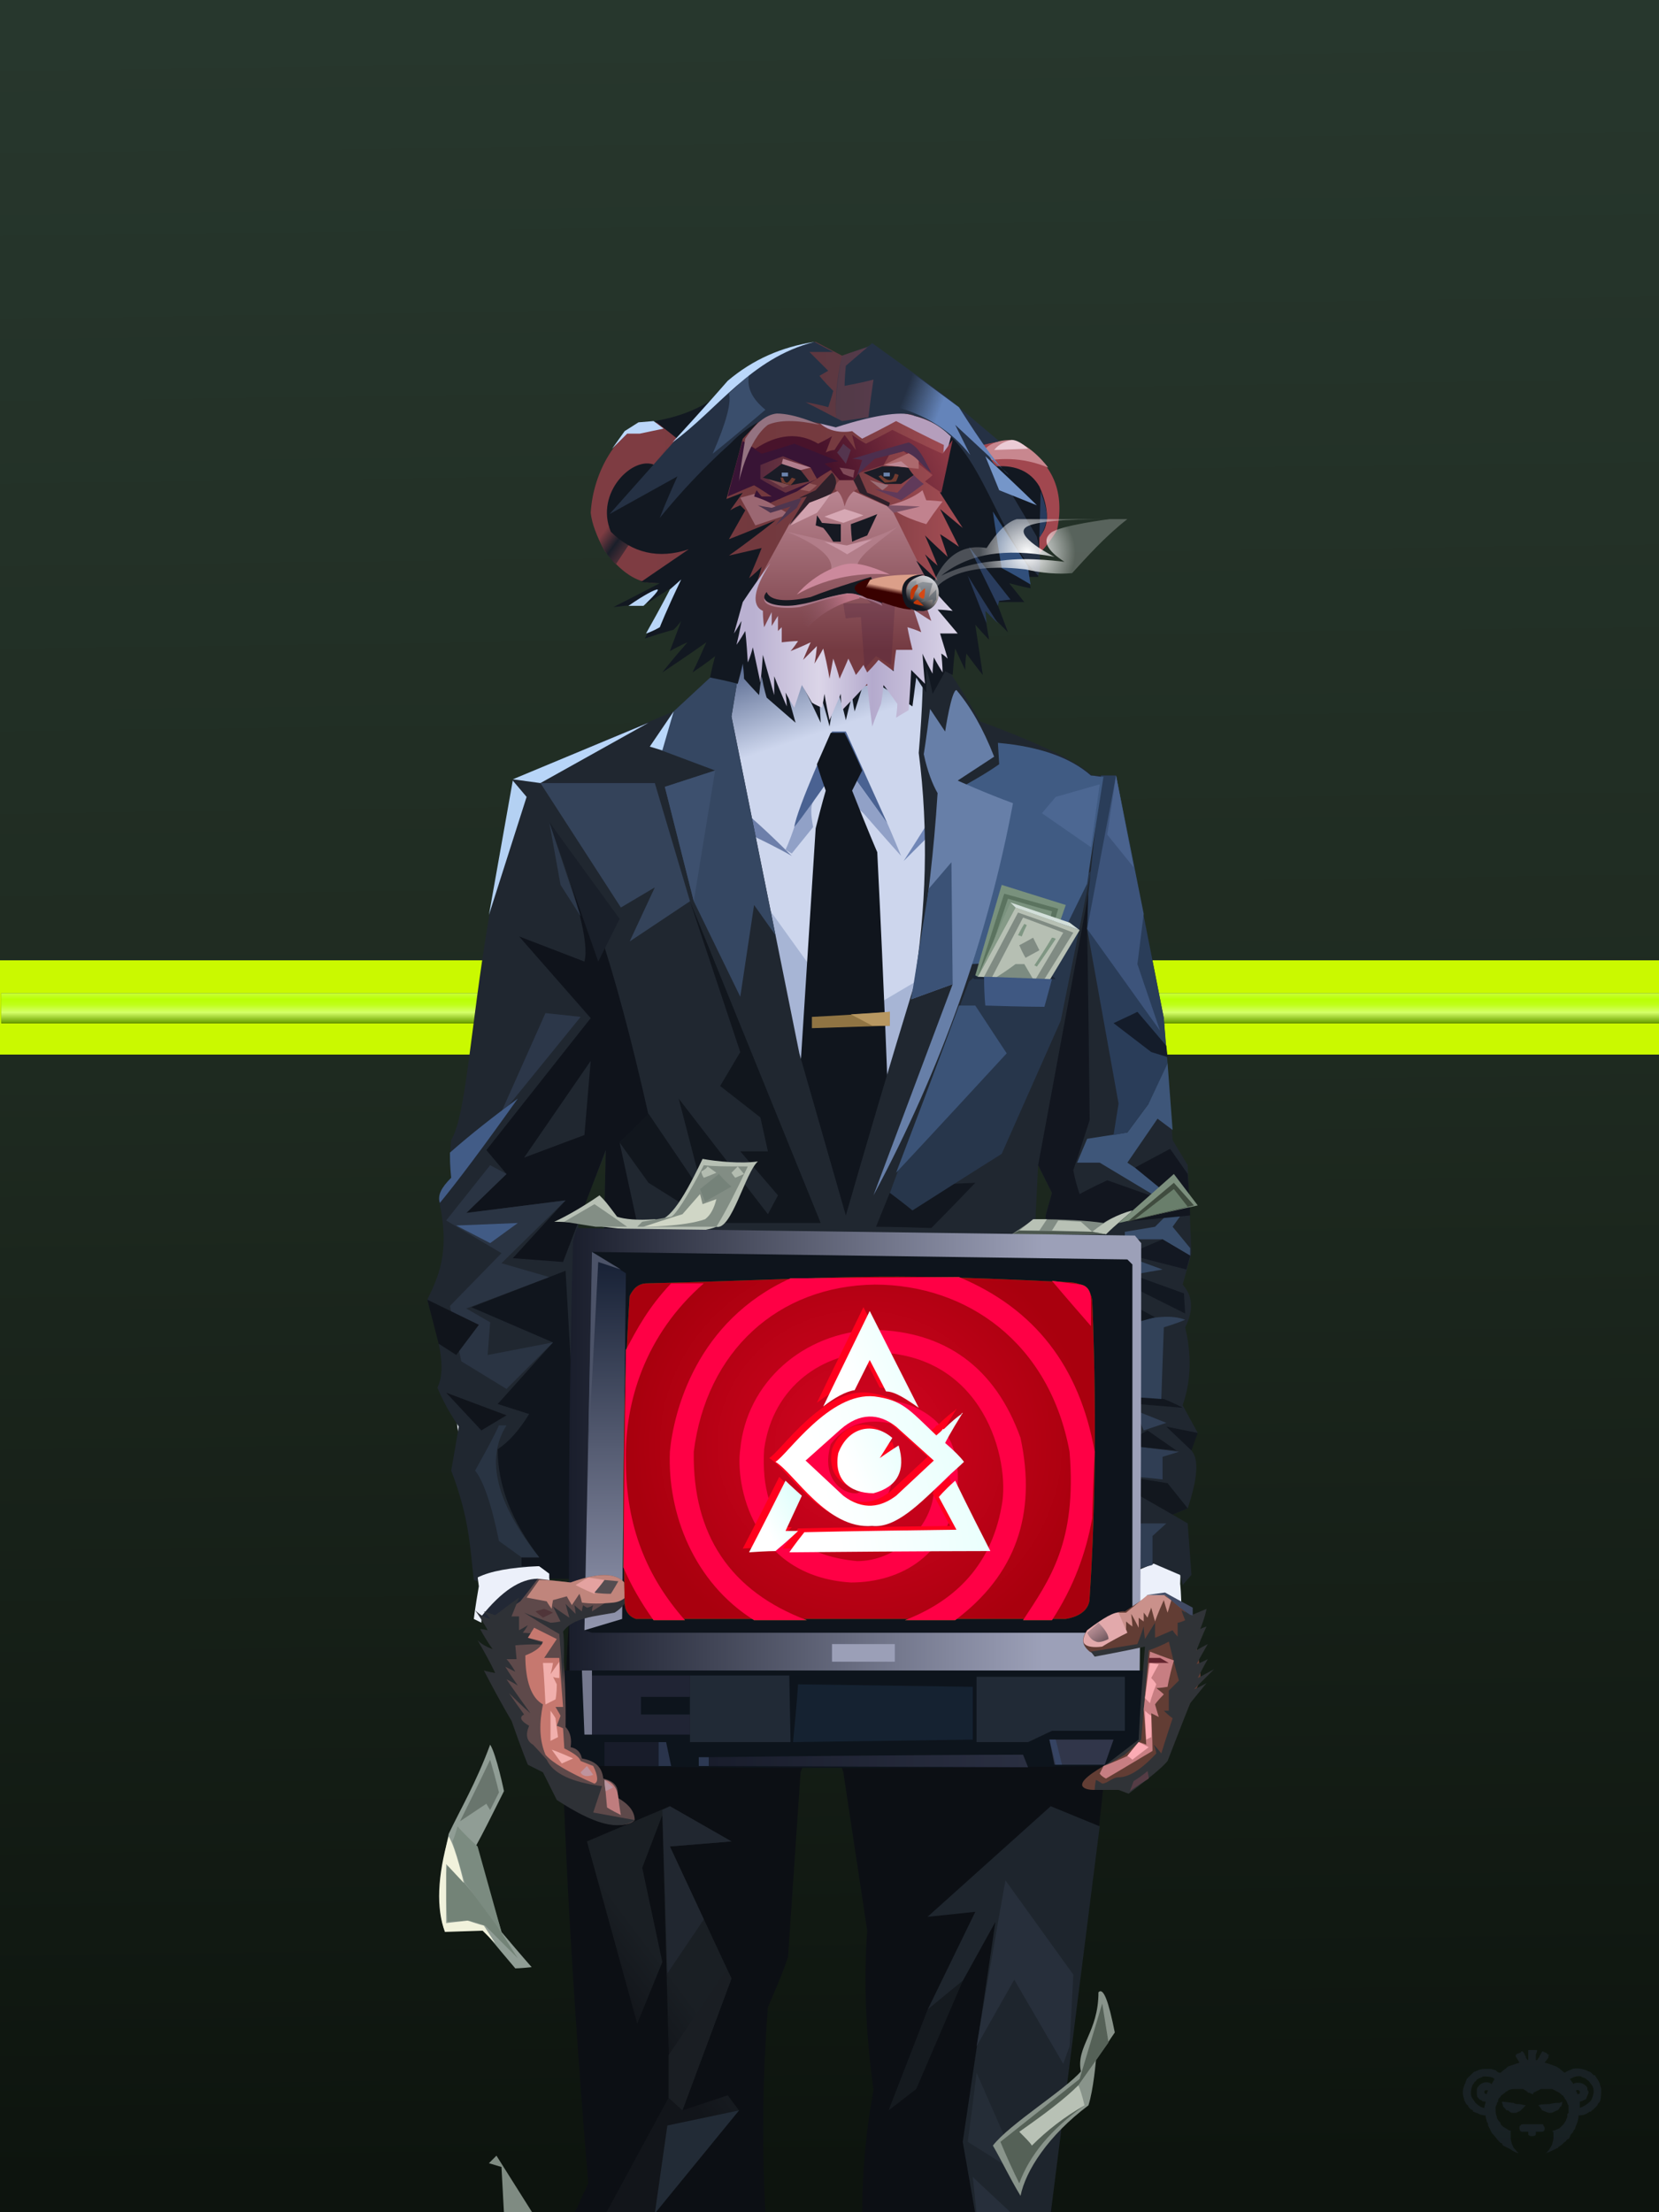 <?xml version="1.0" encoding="UTF-8"?><svg width="1320px" height="1760px" viewBox="0 0 1320 1760" version="1.1" xmlns="http://www.w3.org/2000/svg" xmlns:xlink="http://www.w3.org/1999/xlink"><defs><linearGradient x1="51%" y1="99%" x2="50%" y2="0%" id="id-32913"><stop stop-color="#0D140E" offset="0%"></stop><stop stop-color="#1F2B21" offset="54%"></stop><stop stop-color="#27372D" offset="100%"></stop></linearGradient><filter width="111%" height="300%" x="-6%" y="-100%" id="id-32914" filterUnits="objectBoundingBox"><feGaussianBlur in="SourceGraphic" stdDeviation="25"></feGaussianBlur></filter><linearGradient x1="51%" y1="99%" x2="51%" y2="0%" id="id-32915"><stop stop-color="#5D8E00" offset="0%"></stop><stop stop-color="#6BA100" offset="0%"></stop><stop stop-color="#D5FF69" offset="35%"></stop><stop stop-color="#BFFF18" offset="61%"></stop><stop stop-color="#BAFF04" offset="79%"></stop><stop stop-color="#C9FF3B" offset="100%"></stop></linearGradient><rect width="1328" height="24" x="12" y="26" id="id-32916"></rect><filter width="103%" height="288%" x="-2%" y="-94%" id="id-32917" filterUnits="objectBoundingBox"><feOffset result="id-32918" in="SourceAlpha" dx="0" dy="0"></feOffset><feGaussianBlur result="id-32919" in="SourceGraphic" stdDeviation="8"></feGaussianBlur><feColorMatrix in="SourceGraphic" type="matrix" values="0 0 0 0 0 0 0 0 0 0 0 0 0 0 0 0 0 0 0.577 0"></feColorMatrix></filter></defs><g stroke="none" stroke-width="1" fill="none" id="id-32922" fill-rule="evenodd"><g transform=" translate(-11,0)" id="id-32923"><rect fill="url(#id-32913)" width="1320" height="1760" x="11" y="0" id="id-32924"></rect><g transform=" translate(0,764)" id="id-32925"><polygon points="0 0 1351 0 1351 75 0 75" fill="#CAF900" id="id-32924" filter="url(#id-32914)"></polygon><g id="id-32924"><use fill="#000000" fill-opacity="1" xlink:href="#id-32916" filter="url(#id-32917)"></use><use fill="url(#id-32915)" xlink:href="#id-32916" fill-rule="evenodd"></use></g></g></g></g><defs><linearGradient x1="57%" y1="42%" x2="47%" y2="62%" id="id-112385"><stop stop-color="#1A1F24" offset="0%"></stop><stop stop-color="#12151A" offset="100%"></stop></linearGradient><linearGradient x1="50%" y1="0%" x2="52%" y2="18%" id="id-112386"><stop stop-color="#3F527B" offset="0%"></stop><stop stop-color="#CDD6ED" offset="100%"></stop></linearGradient><linearGradient x1="50%" y1="0%" x2="50%" y2="100%" id="id-112387"><stop stop-color="#DB9F89" offset="0%"></stop><stop stop-color="#390100" offset="100%"></stop></linearGradient><linearGradient x1="0%" y1="50%" x2="83%" y2="50%" id="id-112388"><stop stop-color="#191D2B" offset="0%"></stop><stop stop-color="#9CA0B8" offset="100%"></stop></linearGradient><linearGradient x1="100%" y1="50%" x2="0%" y2="50%" id="id-112389"><stop stop-color="#2A2F41" offset="0%"></stop><stop stop-color="#191D2C" offset="100%"></stop></linearGradient><linearGradient x1="50%" y1="0%" x2="50%" y2="100%" id="id-112390"><stop stop-color="#141E32" offset="0%"></stop><stop stop-color="#9296AE" offset="100%"></stop></linearGradient><linearGradient x1="84%" y1="50%" x2="13%" y2="50%" id="id-112391"><stop stop-color="#A1474F" offset="0%"></stop><stop stop-color="#A44D54" offset="9%"></stop><stop stop-color="#773B40" offset="41%"></stop><stop stop-color="#72393E" offset="71%"></stop><stop stop-color="#7E3C42" offset="100%"></stop></linearGradient><linearGradient x1="50%" y1="0%" x2="50%" y2="80%" id="id-112392"><stop stop-color="#BB8793" offset="0%"></stop><stop stop-color="#743A41" offset="100%"></stop></linearGradient><linearGradient x1="33%" y1="54%" x2="61%" y2="85%" id="id-112393"><stop stop-color="#7E3C42" offset="0%"></stop><stop stop-color="#1A1F2A" offset="40%"></stop><stop stop-color="#783B41" offset="100%"></stop></linearGradient><linearGradient x1="9%" y1="50%" x2="100%" y2="50%" id="id-112394"><stop stop-color="#BAB1D1" offset="0%"></stop><stop stop-color="#DBD5E8" offset="32%"></stop><stop stop-color="#B4AACD" offset="58%"></stop><stop stop-color="#DBD5E8" offset="100%"></stop></linearGradient><linearGradient x1="39%" y1="37%" x2="6%" y2="25%" id="id-112395"><stop stop-color="#6484BA" offset="0%"></stop><stop stop-color="#6484BA" offset="100%" stop-opacity="0"></stop></linearGradient><linearGradient x1="25%" y1="54%" x2="87%" y2="46%" id="id-112396"><stop stop-color="#80525E" offset="0%" stop-opacity="0"></stop><stop stop-color="#BC7486" offset="100%"></stop></linearGradient><linearGradient x1="46%" y1="53%" x2="98%" y2="45%" id="id-112397"><stop stop-color="#48132B" offset="0%"></stop><stop stop-color="#8B3844" offset="100%"></stop></linearGradient><linearGradient x1="100%" y1="50%" x2="0%" y2="50%" id="id-112398"><stop stop-color="#783C40" offset="0%"></stop><stop stop-color="#582A3E" offset="100%"></stop></linearGradient><filter width="129%" height="120%" x="-15%" y="-10%" id="id-112399" filterUnits="objectBoundingBox"><feGaussianBlur in="SourceGraphic" stdDeviation="2"></feGaussianBlur></filter><radialGradient cx="50%" cy="41%" r="59%" id="id-112400" fx="50%" fy="41%" gradientTransform=" translate(0.500,0.408) scale(0.407,1) rotate(-10) translate(-0.500,-0.408)"><stop stop-color="#FFFFFF" offset="0%"></stop><stop stop-color="#FFFFFF" offset="56%" stop-opacity="0.579"></stop><stop stop-color="#FFFFFF" offset="100%" stop-opacity="0.243"></stop></radialGradient><linearGradient x1="50%" y1="37%" x2="45%" y2="50%" id="id-112401"><stop stop-color="#DB9F89" offset="0%"></stop><stop stop-color="#390100" offset="100%"></stop></linearGradient><linearGradient x1="70%" y1="0%" x2="29%" y2="82%" id="id-112402"><stop stop-color="#D5D8DF" offset="0%"></stop><stop stop-color="#8D8785" offset="62%"></stop><stop stop-color="#141821" offset="100%"></stop></linearGradient><linearGradient x1="50%" y1="0%" x2="50%" y2="100%" id="id-112403"><stop stop-color="#93989E" offset="0%"></stop><stop stop-color="#5A5F65" offset="100%"></stop></linearGradient><linearGradient x1="75%" y1="93%" x2="27%" y2="32%" id="id-112404"><stop stop-color="#725960" offset="0%"></stop><stop stop-color="#967780" offset="100%" stop-opacity="0.630"></stop></linearGradient></defs><g transform=" translate(340,272)" id="id-112405"><g id="id-112406"><g transform=" translate(0,189)" id="id-112407"><g transform=" translate(108,744)" id="id-112408"><path d=" M 9,556 C 111,556 161,556 161,556 C 158,498 159,443 163,392 C 168,380 174,367 179,352 L 189,205 L 207,158 L 223,205 L 242,331 C 239,372 241,414 247,458 C 241,490 238,523 238,556 L 389,556 C 386,514 391,469 403,423 C 406,404 400,355 421,295 C 426,253 431,211 434,169 L 434,27 L 9,28 C 1,123 -1,192 1,236 C 5,335 12,434 20,532 L 9,556 Z" fill="#0C0F14" id="id-112409"></path><polygon points="73 556 140 474 131 462 95 474 134 369 85 264 134 260 85 232 19 260 59 405 79 356 63 281 79 239 85 462 34 556" fill="url(#id-112385)" id="id-112410"></polygon><polygon points="140 474 83 486 73 556" fill="#222B36" id="id-112411"></polygon><polygon points="112 322 83 365 79 235 85 232 134 260 85 264" fill="#212730" id="id-112412"></polygon><polygon points="134 369 130 362 84 430 84 464 95 474" fill="#1A1E23" id="id-112413"></polygon><polyline points="427 248 388 232 290 320 328 316 290 394 318 371 344 324 318 499 328 556 388 556" fill="#1E252D" id="id-112414"></polyline><path d=" M 352,291 L 406,366 L 403,423 L 398,437 L 359,370 L 329,423 C 344,335 352,291 352,291 Z" fill="#272F3B" id="id-112415"></path><path d=" M 329,444 C 353,499 365,526 365,526 L 322,499 C 327,462 329,444 329,444 Z" fill="#252D37" id="id-112416"></path><path d=" M 326,527 L 357,556 L 329,556 C 327,537 326,527 326,527 Z" fill="#272F3B" id="id-112417"></path><path d=" M 318,371 C 293,429 281,457 281,457 L 259,474 L 290,394 C 309,378 318,371 318,371 Z" fill="#151A1F" id="id-112418"></path><path d=" M 1,28 C 3,9 4,0 4,0 L 435,1 L 435,28 C 146,28 1,28 1,28 Z" fill="#1A1E23" id="id-112419"></path></g><g transform=" translate(12,30)" id="id-112420"><path d=" M 228,52 C 196,75 180,86 180,86 C 102,121 63,139 63,139 C 26,372 8,488 8,488 C 3,532 0,554 0,554 C 19,698 29,771 29,771 C 26,788 25,797 25,797 C 29,799 31,800 31,800 C 31,796 32,794 32,794 C 56,778 69,770 69,770 C 79,770 85,770 85,770 C 95,571 100,471 100,471 C 124,410 136,379 136,379 C 133,446 131,492 130,516 L 463,506 C 463,411 464,364 464,364 C 483,430 493,463 493,463 C 513,670 523,773 523,773 C 543,781 553,785 553,785 C 564,782 569,781 569,781 C 582,789 588,792 588,792 C 588,777 587,769 587,769 C 588,744 588,731 588,731 C 577,718 571,712 571,712 C 581,706 586,703 586,703 C 573,490 566,384 566,384 C 538,222 523,141 523,141 C 457,109 423,93 423,93 L 391,47 C 282,50 228,52 228,52 Z" fill="#ECF0FA" id="id-112421"></path><path d=" M 311,0 C 263,15 239,23 239,23 C 232,62 229,82 229,82 C 268,278 287,376 287,376 L 322,491 L 384,305 C 390,175 393,110 393,110 L 383,17 L 311,0 Z" fill="url(#id-112386)" id="id-112422"></path><path d=" M 278,190 C 256,168 244,158 244,158 L 247,174 C 268,184 278,190 278,190 Z" fill="#6D7FAA" id="id-112423"></path><path d=" M 259,231 C 302,291 324,321 324,321 L 385,285 L 384,305 L 324,491 L 287,376 C 268,280 259,231 259,231 Z" fill="#A7B5D5" id="id-112424"></path><path d=" M 367,194 C 383,169 391,156 391,156 L 390,171 C 375,186 367,194 367,194 Z" fill="#7086B6" id="id-112425"></path><path d=" M 365,190 C 358,173 354,164 354,164 C 330,131 318,114 318,114 C 293,150 280,167 280,167 C 276,179 273,185 273,185 C 276,187 278,188 278,188 L 295,167 C 293,157 293,150 295,147 C 297,143 300,139 304,134 C 321,145 331,152 335,156 C 355,179 365,190 365,190 Z" fill="#91A1C7" id="id-112426"></path><path d=" M 280,167 C 282,152 310,91 310,91 L 321,91 L 354,164 L 318,114 C 298,143 285,161 280,167 Z" fill="#4A6292" id="id-112427"></path><path d=" M 320,92 C 330,112 334,122 334,122 C 329,132 326,138 326,138 C 339,171 346,187 346,187 C 352,308 354,368 354,368 C 332,444 321,481 321,481 C 297,398 285,356 285,356 C 293,231 297,168 297,168 C 302,148 305,138 305,138 C 300,124 298,117 298,117 L 309,92 C 316,92 320,92 320,92 Z" fill="#10151D" id="id-112428"></path><path d=" M 294,318 C 335,316 356,314 356,314 C 356,321 356,325 356,325 L 294,327 C 294,321 294,318 294,318 Z" fill="#907443" id="id-112429"></path><path d=" M 356,314 C 356,321 356,325 356,325 C 347,325 342,325 342,325 L 325,316 L 356,314 Z" fill="#B79761" id="id-112430"></path></g><g transform=" translate(0,51)" id="id-112431"><path d=" M 124,744 L 100,741 L 89,734 C 66,735 50,738 40,743 C 40,743 40,744 40,746 L 37,745 C 34,721 34,697 19,658 C 21,647 23,635 25,623 C 19,614 13,604 8,592 C 16,576 8,551 0,522 C 8,505 19,485 9,442 C 10,435 14,430 19,425 C 18,415 18,405 19,395 C 31,375 34,307 49,218 C 55,181 62,145 68,108 L 196,54 L 251,3 L 242,58 L 296,326 L 333,455 C 350,396 368,335 387,273 C 397,211 399,149 391,87 C 394,52 395,23 394,0 C 401,0 416,21 440,62 C 489,80 519,95 529,105 C 534,105 540,105 548,105 L 586,298 L 593,395 L 605,415 L 608,485 L 601,510 C 609,519 610,530 603,544 C 608,565 608,586 601,606 L 613,628 C 610,632 608,637 608,642 C 614,649 613,664 605,688 L 593,693 L 605,700 L 608,741 L 601,749 L 599,741 L 578,732 L 566,737 L 509,749 L 492,455 L 497,437 L 486,415 L 484,455 L 485,496 L 140,505 L 142,404 L 120,459 L 124,744 Z" fill="#202730" id="id-112432"></path><polygon points="68 109 79 122 49 216" fill="#B4D1F3" id="id-112433"></polygon><polygon points="90 111 176 63 68 108" fill="#B8D5F8" id="id-112434"></polygon><polygon points="209 205 161 237 181 194 154 210 90 111 181 111" fill="#34435A" id="id-112435"></polygon><path d=" M 97,142 C 123,177 149,255 176,375 L 176,375 L 153,397 L 173,489 L 140,496 L 142,403 L 108,492 L 68,489 L 110,443 L 31,453 L 63,422 L 47,403 L 130,298 L 73,233 L 125,253 C 129,238 119,201 97,142 Z M 130,332 L 77,409 L 125,391 L 130,332 Z" fill="#0F131B" id="id-112436"></path><polygon points="122 297 94 294 57 377" fill="#2C3749" id="id-112437"></polygon><path d=" M 72,362 C 45,400 24,428 10,445 C 8,439 11,433 19,425 C 18,416 18,409 18,405 C 35,390 53,376 72,362 Z" fill="#425C87" id="id-112438"></path><path d=" M 124,744 L 97,744 L 97,740 L 89,734 L 75,734 L 75,727 L 89,727 C 67,698 56,670 56,641 C 65,635 73,626 81,613 L 56,605 L 100,556 L 35,528 L 110,499 L 124,744 Z" fill="#10151D" id="id-112439"></path><path d=" M 89,727 C 84,727 79,727 75,727 L 57,714 C 51,684 44,665 38,658 C 44,647 51,635 57,622 L 63,622 C 46,649 55,684 89,727 Z" fill="#293443" id="id-112440"></path><polygon points="63 614 43 626 15 596" fill="#10141B" id="id-112441"></polygon><polygon points="100 556 63 593 27 571 18 527 59 485 15 459 50 415 63 422 31 453 110 443 59 493 97 504 31 529 50 540 48 566" fill="#2A3443" id="id-112442"></polygon><polygon points="313 461 227 461 176 429 153 397 176 374 220 439 200 362 271 454 279 439 249 404 271 404 265 377 233 352 249 325 209 205" fill="#11161D" id="id-112443"></polygon><polygon points="249 281 260 208 277 232 242 58 251 3 196 54 181 83 229 101 189 114 212 205" fill="#354762" id="id-112444"></polygon><polygon points="212 205 229 101 189 114" fill="#3D506E" id="id-112445"></polygon><polygon points="196 54 177 82 187 85" fill="#BAD8FB" id="id-112446"></polygon><polygon points="605 688 589 668 558 663 558 673 593 693" fill="#12171E" id="id-112447"></polygon><polygon points="588 700 577 710 577 733 558 738 563 700" fill="#303E53" id="id-112448"></polygon><polygon points="585 665 566 663 566 639 598 643 585 647" fill="#303E54" id="id-112449"></polygon><polygon points="570 626 588 620 563 610" fill="#313F55" id="id-112450"></polygon><polygon points="608 642 588 623 613 628" fill="#12171F" id="id-112451"></polygon><polygon points="596 642 566 639 566 630 573 626" fill="#12171F" id="id-112452"></polygon><path d=" M 601,608 C 577,606 565,605 565,605 L 565,599 L 586,601 C 596,605 601,608 601,608 Z" fill="#12171F" id="id-112453"></path><path d=" M 603,538 C 596,541 586,544 586,544 L 584,601 L 555,599 L 558,541 C 578,535 593,534 603,538 Z" fill="#324259" id="id-112454"></path><polygon points="602 517 603 533 555 509 555 500" fill="#121821" id="id-112455"></polygon><polygon points="579 536 555 523 557 542" fill="#121820" id="id-112456"></polygon><polygon points="585 498 562 502 555 500 555 487" fill="#364964" id="id-112457"></polygon><polygon points="607 487 585 474 555 474 555 468 579 464 593 450 603 450 593 464 607 481" fill="#394E6C" id="id-112458"></polygon><path d=" M 604,498 L 557,486 L 585,474 L 607,487 C 605,494 604,498 604,498 Z" fill="#131822" id="id-112459"></path><path d=" M 436,429 C 413,453 401,465 401,465 C 372,464 357,464 357,464 L 370,432 C 414,430 436,429 436,429 Z" fill="#12171F" id="id-112460"></path><polygon points="23 463 50 477 72 461" fill="#415B85" id="id-112461"></polygon><path d=" M 386,451 C 433,421 457,406 457,406 L 504,300 C 520,221 528,181 528,181 C 464,240 431,269 431,269 L 368,437 C 380,446 386,451 386,451 Z" fill="#27364B" id="id-112462"></path><path d=" M 605,422 C 596,409 591,402 591,402 C 572,412 563,417 563,417 C 590,439 603,449 603,449 C 561,434 541,427 541,427 C 526,434 519,438 519,438 C 515,426 514,419 514,419 C 523,392 527,379 527,379 C 526,278 525,227 525,227 L 526,199 L 486,415 L 497,437 L 492,455 L 492,466 L 607,455 C 606,433 605,422 605,422 Z" fill="#12161F" id="id-112463"></path><polygon points="585 435 580 440 535 413 517 413 525 394 557 389 574 366 548 334 546 302 589 334 593 387 581 378 557 413 563 417" fill="#3E5679" id="id-112464"></polygon><polygon points="546 391 557 389 574 366 589 334 586 298 548 105 536 105 526 199 525 227 550 366" fill="#2A3D59" id="id-112465"></polygon><path d=" M 546,302 C 559,296 565,293 565,293 L 588,320 L 589,329 L 576,325 L 546,302 Z" fill="#141C2A" id="id-112466"></path><path d=" M 525,227 L 583,308 C 571,273 565,255 565,255 L 570,215 L 548,105 L 525,227 Z" fill="#3D547B" id="id-112467"></path><polygon points="541 152 562 178 548 105" fill="#4A638E" id="id-112468"></polygon><path d=" M 500,267 L 435,267 C 434,265 433,264 433,264 L 497,264 L 500,267 Z" fill="#1B2536" id="id-112469"></path><path d=" M 525,191 C 505,232 495,252 495,252 C 454,254 433,255 433,255 C 431,160 429,112 429,112 C 447,102 455,96 455,96 L 454,79 C 488,82 512,91 528,105 C 531,105 534,106 538,106 C 529,162 525,191 525,191 Z" fill="#405B83" id="id-112470"></path><path d=" M 461,326 C 403,389 373,421 373,421 C 407,332 423,288 423,288 L 436,288 C 453,314 461,326 461,326 Z" fill="#3B5377" id="id-112471"></path><path d=" M 421,37 C 417,37 412,70 412,70 C 404,58 400,52 400,52 C 397,76 395,88 395,88 C 398,102 402,112 406,119 C 400,214 385,283 385,283 C 407,275 418,271 418,271 C 376,383 355,439 355,439 C 409,338 446,234 466,127 C 444,119 422,109 422,109 L 451,90 C 442,67 432,50 421,37 Z" fill="#677FA8" id="id-112472"></path><path d=" M 417,174 L 418,271 C 396,279 385,283 385,283 L 399,195 L 417,174 Z" fill="#3B5276" id="id-112473"></path><polygon points="500 122 489 135 528 162 535 112" fill="#4C6792" id="id-112474"></polygon><polygon points="41 542 23 566 9 557 0 522" fill="#10141B" id="id-112475"></polygon><polygon points="97 142 153 219 136 253" fill="#191F29" id="id-112476"></polygon><polygon points="97 142 106 192 122 217" fill="#2D394B" id="id-112477"></polygon></g><g transform=" translate(9,0)" id="id-112478"><path d=" M 329,10 C 339,2 354,0 383,0 C 356,0 369,28 373,28 C 366,28 353,24 335,16 C 331,14 329,12 329,10 Z" fill="url(#id-112387)" id="id-112479"></path><ellipse cx="381" cy="15" fill="#BEBBB4" id="id-112480" rx="13" ry="14"></ellipse><path d=" M 378,8 C 378,9 377,11 375,14 C 374,17 374,20 373,20 C 371,19 371,17 373,13 C 374,9 376,8 378,8 Z" fill="#C03809" id="id-112481"></path><path d=" M 369,13 C 369,22 374,27 385,29 C 385,29 382,29 376,29 C 374,28 371,27 369,26 C 367,24 356,0 383,0 C 372,3 369,7 369,13 Z" fill="#131821" id="id-112482"></path><path d=" M 383,11 C 383,11 379,14 379,16 C 378,18 381,20 382,19 C 383,18 383,11 383,11 Z" fill="#D54916" id="id-112483"></path><path d=" M 377,20 C 377,20 382,25 382,25 C 382,25 376,25 375,23 C 374,22 377,20 377,20 Z" fill="#C03809" id="id-112484"></path><path d=" M 429,316 L 427,315 C 441,267 448,243 448,243 L 499,259 L 478,319 C 446,317 429,316 429,316 Z" fill="#79917D" id="id-112485"></path><path d=" M 450,250 C 479,258 493,262 493,262 L 476,319 L 429,316 C 443,272 450,250 450,250 Z" fill="#5B735F" id="id-112486"></path><path d=" M 453,254 C 476,261 488,264 488,264 L 475,319 L 432,316 C 446,275 453,254 453,254 Z" fill="#7A927E" id="id-112487"></path><path d=" M 429,316 C 449,280 459,261 459,261 C 493,273 510,279 510,279 L 486,319 C 448,317 429,316 429,316 Z" fill="#B7C0B4" id="id-112488"></path><path d=" M 434,316 C 452,282 461,265 461,265 C 490,275 505,281 505,281 L 482,318 C 450,317 434,316 434,316 Z" fill="#808B83" id="id-112489"></path><path d=" M 465,269 L 440,317 C 464,318 475,318 475,318 L 497,281 C 476,273 465,269 465,269 Z" fill="#B6BFB3" id="id-112490"></path><path d=" M 473,285 C 466,289 462,291 462,291 C 465,298 467,301 467,301 L 478,295 C 475,289 473,285 473,285 Z" fill="#808B83" id="id-112491"></path><path d=" M 466,274 C 468,275 468,275 468,275 C 465,281 464,284 464,284 L 461,283 C 464,277 466,274 466,274 Z" fill="#7F9683" id="id-112492"></path><path d=" M 488,285 C 490,285 491,286 491,286 C 481,301 476,308 476,308 L 474,307 C 484,292 488,285 488,285 Z" fill="#7F9683" id="id-112493"></path><path d=" M 443,317 C 454,310 459,306 459,306 C 464,306 466,306 466,306 L 473,318 C 453,317 443,317 443,317 Z" fill="#7C8B81" id="id-112494"></path><path d=" M 429,316 L 455,257 L 459,261 C 439,298 429,316 429,316 Z" fill="#859A87" id="id-112495"></path><path d=" M 455,257 L 459,261 C 493,273 510,279 510,279 L 502,273 L 455,257 Z" fill="#D3DFDA" id="id-112496"></path><path d=" M 210,461 C 221,463 241,465 254,463 C 244,472 233,518 221,515 C 197,525 124,514 124,514 C 114,512 103,511 92,511 C 101,507 115,499 128,490 C 133,495 133,495 142,507 C 148,509 158,510 172,509 C 181,513 193,497 210,461 Z" fill="#B7C0B4" id="id-112497"></path><path d=" M 211,466 C 218,467 229,467 246,467 C 237,486 229,502 221,515 C 200,515 158,515 158,515 C 161,512 162,511 162,511 L 185,507 C 188,506 197,493 211,466 Z" fill="#828D84" id="id-112498"></path><path d=" M 210,497 L 221,493 C 219,501 216,506 212,509 C 195,515 163,515 163,515 C 184,508 194,505 194,505 L 208,489 L 210,497 Z" fill="#D0D6C6" id="id-112499"></path><path d=" M 150,515 C 133,503 124,497 124,497 L 100,511 L 125,515 C 142,515 150,515 150,515 Z" fill="#838E85" id="id-112500"></path><path d=" M 211,476 C 209,473 209,471 209,471 C 213,469 214,467 214,467 L 221,472 C 214,475 211,476 211,476 Z" fill="#B3BCB0" id="id-112501"></path><path d=" M 233,472 C 235,475 236,476 236,476 C 241,474 243,473 243,473 L 238,467 C 234,471 233,472 233,472 Z" fill="#B3BCB0" id="id-112502"></path><path d=" M 223,473 C 229,480 233,483 233,483 C 219,491 212,495 212,495 L 208,485 C 218,477 223,473 223,473 Z" fill="#758279" id="id-112503"></path><path d=" M 41,927 C 46,935 52,964 52,964 C 42,984 35,998 30,1007 C 34,1023 50,1076 50,1076 C 66,1095 74,1104 74,1104 C 65,1105 61,1105 61,1105 C 44,1085 36,1075 36,1075 C 15,1075 5,1075 5,1075 C -1,1061 0,1035 8,998 C 17,979 30,957 41,927 Z" fill="#909D95" id="id-112504"></path><path d=" M 7,1023 C 14,1029 26,1043 42,1064 L 63,1097 L 37,1071 C 28,1068 24,1067 24,1067 L 7,1068 C 5,1044 5,1029 7,1023 Z" fill="#738377" id="id-112505"></path><path d=" M 15,992 C 13,1000 11,1004 11,1004 L 21,1037 L 50,1076 L 31,1008 C 20,998 15,992 15,992 Z" fill="#7B8B80" id="id-112506"></path><path d=" M 41,939 C 46,956 48,965 48,965 C 43,975 41,979 41,979 C 39,976 38,974 38,974 L 17,988 C 33,956 41,939 41,939 Z" fill="#69756D" id="id-112507"></path><path d=" M 8,1000 C 14,1010 20,1037 20,1037 L 6,1022 L 6,1069 L 23,1067 C 32,1070 36,1071 36,1071 L 45,1085 L 35,1075 L 5,1076 C -2,1057 -1,1032 8,1000 Z" fill="#F1F2DC" id="id-112508"></path><path d=" M 525,1124 C 525,1156 507,1167 511,1187 C 498,1202 454,1229 441,1246 C 448,1258 454,1271 463,1286 C 467,1266 485,1238 517,1214 C 521,1202 523,1178 523,1178 L 538,1156 C 533,1131 529,1120 525,1124 Z" fill="#89948B" id="id-112509"></path><path d=" M 462,1276 C 457,1266 452,1255 447,1243 L 510,1193 L 528,1133 L 533,1164 L 509,1198 L 514,1214 C 487,1233 470,1254 462,1276 Z" fill="#556157" id="id-112510"></path><path d=" M 509,1198 C 510,1200 512,1206 514,1214 C 498,1223 484,1234 472,1246 C 471,1244 467,1240 462,1235 C 482,1221 498,1209 509,1198 Z" fill="#B8C1B5" id="id-112511"></path><polygon points="75 1300 52 1300 50 1263 40 1260 46 1254" fill="#7F8B82" id="id-112512"></polygon><polygon points="585 473 604 498 541 512" fill="#7C8F7D" id="id-112513"></polygon><polygon points="585 480 601 498 548 511" fill="#404C3F" id="id-112514"></polygon><polygon points="585 485 596 499 554 509" fill="#697E6B" id="id-112515"></polygon><path d=" M 456,521 L 474,509 C 497,509 516,510 529,512 C 535,508 542,505 551,503 L 529,521 L 456,521 Z" fill="#818C84" id="id-112516"></path><polygon points="484 509 478 518 462 518 473 509" fill="#B8C1B5" id="id-112517"></polygon><polygon points="493 510 488 518 520 519 511 511" fill="#B8C1B5" id="id-112518"></polygon><path d=" M 531,521 L 520,519 C 530,511 540,505 552,502 C 547,507 539,513 531,521 Z" fill="#B9C2B6" id="id-112519"></path><polygon points="456 521 531 521 520 519 462 518" fill="#4C574F" id="id-112520"></polygon></g></g><g transform=" translate(37,0)" id="id-112521"><g transform=" translate(71,705)" id="id-112522"><path d=" M 457,411 C 455,411 451,402 451,402 C 450,370 450,354 450,354 C 160,353 15,352 15,352 C 16,392 17,412 17,412 C 11,411 8,408 6,402 C 2,208 8,10 8,10 C 10,3 11,0 11,0 C 307,4 455,6 455,6 L 460,12 C 460,274 459,407 457,411 Z" fill="url(#id-112388)" id="id-112523"></path><path d=" M 0,352 L 462,352 L 462,400 C 459,415 448,424 429,428 C 276,430 178,430 28,428 C 13,425 3,415 0,400 L 0,352 Z" fill="#0D141C" id="id-112524"></path><polygon points="108 428 108 421 116 421 116 428" fill="#2D3953" id="id-112525"></polygon><polygon points="101 356 101 403 23 403 23 356" fill="#202434" id="id-112526"></polygon><polygon points="101 373 62 373 62 387 101 387" fill="#0D141C" id="id-112527"></polygon><polygon points="33 428 33 409 76 409 76 428" fill="#181C2A" id="id-112528"></polygon><polygon points="76 409 82 409 86 428 76 428" fill="#2A344C" id="id-112529"></polygon><path d=" M 187,363 L 326,365 L 326,407 L 183,409 C 186,379 187,363 187,363 Z" fill="#152231" id="id-112530"></path><path d=" M 116,428 L 116,421 C 283,419 366,419 366,419 L 370,429 L 116,428 Z" fill="url(#id-112389)" id="id-112531"></path><polygon points="438 407 431 427 391 427 387 407" fill="#31364A" id="id-112532"></polygon><polygon points="392 407 397 427 392 427 387 407" fill="#364463" id="id-112533"></polygon><polygon points="329 357 329 409 370 409 389 400 447 400 447 357" fill="#212A36" id="id-112534"></polygon><polygon points="180 356 181 409 101 409 101 356" fill="#212A36" id="id-112535"></polygon><polygon points="23 19 449 25 453 29 453 316 449 322 23 322 17 320" fill="#0E141C" id="id-112536"></polygon><path d=" M 23,403 L 17,403 L 15,352 L 23,352 C 23,386 23,403 23,403 Z" fill="#75798E" id="id-112537"></path><polygon points="50 36 47 311 17 320 23 19" fill="url(#id-112390)" id="id-112538"></polygon><polygon points="23 19 46 33 28 27 20 179" fill="#4C5368" id="id-112539"></polygon><polygon points="214 331 264 331 264 345 214 345" fill="#9B9FB7" id="id-112540"></polygon></g><g transform=" translate(93,0)" id="id-112541"><path d=" M 71,78 C 61,66 54,63 44,64 C 22,71 2,102 0,136 C 1,145 5,155 11,166 C 32,194 53,199 76,182 C 111,219 134,266 210,270 C 245,270 282,240 321,182 C 337,187 354,177 371,150 C 378,117 366,93 337,79 C 326,79 318,80 311,82 C 292,55 263,28 224,3 C 208,8 200,11 200,11 L 179,0 C 135,13 100,39 71,78 Z" fill="url(#id-112391)" id="id-112542"></path><path d=" M 203,116 C 227,127 239,132 239,132 C 264,183 277,208 277,208 C 259,256 234,278 202,274 C 151,274 125,205 125,205 L 158,145 L 174,128 C 193,120 203,116 203,116 Z" fill="url(#id-112392)" id="id-112543"></path><path d=" M 364,100 C 347,93 329,91 308,96 C 311,84 320,78 335,78 C 351,82 364,100 364,100 Z" fill="#C8878F" id="id-112544"></path><path d=" M 348,85 L 321,86 C 325,81 330,79 335,78 C 341,78 348,85 348,85 Z" fill="#EBCBD5" id="id-112545"></path><path d=" M 196,67 C 208,64 225,59 248,54 C 231,20 222,3 222,3 L 200,11 C 195,32 194,51 196,67 Z" fill="#2D3952" opacity="0.483" id="id-112546"></path><path d=" M 196,67 C 193,43 200,11 200,11 C 186,4 179,0 179,0 C 168,14 161,35 159,58 C 169,60 181,63 196,67 Z" fill="#243145" opacity="0.296" id="id-112547"></path><path d=" M 20,177 C 18,175 15,172 11,166 C 8,161 5,154 3,147 L 52,78 C 57,81 61,84 63,88 C 65,91 67,96 69,103 L 20,177 Z" fill="url(#id-112393)" id="id-112548"></path><path d=" M 161,57 C 166,39 168,8 150,9 C 117,15 114,52 51,63 C 64,73 70,78 70,78 C 63,84 57,91 51,98 C 34,90 3,120 16,151 C 33,168 54,173 78,165 C 53,182 40,191 40,191 C 50,192 55,192 55,192 C 30,205 18,211 18,211 C 36,209 45,208 45,208 C 60,198 67,194 67,194 C 51,222 43,236 43,236 C 58,231 66,229 66,229 C 70,225 72,222 72,222 C 66,238 63,246 63,246 C 72,241 77,239 77,239 C 63,255 57,263 57,263 C 81,247 92,239 92,239 C 85,255 81,263 81,263 C 93,255 99,250 99,250 C 96,261 95,267 95,267 C 110,270 117,272 117,272 C 120,261 121,256 121,256 C 122,264 122,268 122,268 C 130,277 134,281 134,281 C 135,271 136,266 136,266 C 138,277 140,283 140,283 C 155,296 163,303 163,303 L 151,260 C 162,268 168,272 168,272 C 178,292 183,303 183,303 C 182,286 182,278 182,278 C 188,297 190,306 190,306 C 194,284 195,273 195,273 C 201,291 203,301 203,301 C 206,288 208,282 208,282 C 209,290 210,294 210,294 C 216,275 219,266 219,266 C 244,282 256,290 256,290 C 258,275 259,267 259,267 C 264,275 267,279 267,279 C 267,266 267,259 267,259 C 271,273 272,280 272,280 C 279,268 282,262 282,262 C 286,264 288,265 288,265 C 289,251 290,244 290,244 C 295,255 298,261 298,261 C 298,252 299,248 299,248 C 307,259 312,265 312,265 C 308,238 306,225 306,225 C 313,233 317,237 317,237 C 314,220 313,212 313,212 C 325,224 332,231 332,231 C 326,215 323,207 323,207 C 338,207 345,207 345,207 C 337,197 333,192 333,192 C 344,195 350,196 350,196 C 349,190 348,187 348,187 C 353,187 356,187 356,187 C 357,166 357,155 357,155 C 365,147 365,133 357,115 C 350,103 338,98 323,99 C 299,75 287,64 287,64 C 281,101 278,120 278,120 C 290,139 296,148 296,148 C 284,138 278,133 278,133 C 288,153 293,163 293,163 C 283,156 278,153 278,153 C 282,165 284,171 284,171 C 272,160 266,154 266,154 C 273,170 276,178 276,178 C 269,172 266,169 266,169 C 273,183 276,190 276,190 C 265,179 259,174 259,174 C 271,195 276,206 276,206 C 277,241 251,264 200,275 C 141,254 118,227 132,192 C 135,183 136,179 136,179 C 130,185 126,188 126,188 C 133,172 136,164 136,164 C 119,168 110,170 110,170 C 135,152 147,142 147,142 C 123,152 110,157 110,157 C 119,141 123,134 123,134 C 120,131 119,130 119,130 C 114,132 111,134 111,134 C 118,124 121,120 121,120 C 113,123 108,125 108,125 C 117,93 121,77 121,77 L 136,61 C 146,56 154,55 161,57 Z" fill="#121821" id="id-112549"></path><path d=" M 143,176 C 129,197 128,210 137,214 C 137,221 138,227 138,227 C 142,219 144,215 144,215 C 144,223 144,226 144,226 C 147,221 149,218 149,218 C 149,226 149,230 149,230 C 151,228 152,227 152,227 C 152,235 152,239 152,239 C 161,238 165,238 165,238 C 161,244 159,246 159,246 C 169,242 175,239 175,239 C 171,248 169,253 169,253 C 176,246 180,242 180,242 C 179,252 178,256 178,256 C 183,248 185,244 185,244 C 189,260 190,268 190,268 C 192,257 193,252 193,252 C 197,263 198,268 198,268 C 203,257 205,252 205,252 C 209,260 211,265 211,265 C 215,260 217,257 217,257 C 219,261 220,263 220,263 C 226,257 229,253 229,253 C 237,259 241,262 241,262 C 242,251 243,245 243,245 C 252,245 256,245 256,245 C 253,233 252,227 252,227 C 259,229 263,231 263,231 C 259,219 257,213 257,213 C 266,219 271,222 271,222 C 266,207 263,200 263,200 C 272,201 276,201 276,201 C 284,210 288,214 288,214 C 280,213 276,213 276,213 C 287,226 292,232 292,232 C 283,232 278,232 278,232 C 282,245 284,252 284,252 C 281,249 279,248 279,248 C 280,258 280,263 280,263 C 275,255 273,251 273,251 C 272,259 272,264 272,264 C 266,253 264,248 264,248 C 265,264 266,272 266,272 C 259,265 255,261 255,261 C 254,282 253,293 253,293 C 246,297 243,299 243,299 C 244,291 244,288 244,288 C 237,278 233,273 233,273 C 232,283 231,288 231,288 C 226,300 224,306 224,306 C 221,283 220,272 220,272 C 207,286 200,293 200,293 C 199,285 199,280 199,280 C 193,294 190,301 190,301 C 187,287 186,280 186,280 C 185,287 184,291 184,291 C 179,289 176,287 176,287 C 171,278 168,273 168,273 C 164,285 162,291 162,291 C 157,283 155,279 155,279 C 156,287 156,290 156,290 C 149,274 146,266 146,266 C 146,276 146,281 146,281 C 140,260 137,249 137,249 C 136,264 135,271 135,271 C 131,252 129,243 129,243 C 127,251 125,255 125,255 C 124,238 123,230 123,230 C 119,237 116,241 116,241 C 119,229 120,222 120,222 C 116,229 114,232 114,232 L 121,207 C 135,186 143,176 143,176 Z" fill="url(#id-112394)" id="id-112550"></path><path d=" M 180,62 C 190,75 208,71 208,71 C 213,75 216,77 216,77 C 234,68 243,63 243,63 C 268,76 281,82 281,82 C 280,96 280,104 280,104 C 284,84 287,74 287,74 C 275,64 260,58 243,56 C 226,56 197,71 180,62 Z" fill="#B59EBC" id="id-112551"></path><path d=" M 55,140 C 72,119 91,99 111,81 C 131,60 150,58 150,58 C 180,64 195,68 195,68 C 229,57 250,55 258,59 C 309,71 318,146 356,186 C 360,176 355,155 355,155 C 326,106 312,82 312,82 C 321,80 325,79 325,79 C 299,57 286,46 286,46 C 245,16 224,1 224,1 C 210,13 203,19 203,19 C 202,29 202,35 202,35 C 218,32 225,30 225,30 C 222,50 221,60 221,60 C 207,62 200,63 200,63 C 181,53 171,48 171,48 C 183,50 189,52 189,52 C 192,43 193,39 193,39 C 185,31 182,27 182,27 C 187,24 189,23 189,23 C 179,13 174,8 174,8 C 187,8 193,8 193,8 C 183,3 178,0 178,0 C 152,4 129,14 109,31 C 64,82 15,137 15,137 L 69,107 C 59,129 55,140 55,140 Z" fill="#253144" id="id-112552"></path><path d=" M 355,130 C 335,122 325,118 325,118 L 314,91 C 342,117 355,130 355,130 Z" fill="#7596C9" id="id-112553"></path><path d=" M 333,106 C 304,79 290,66 290,66 C 298,82 302,90 302,90 C 287,71 268,59 244,52 C 249,31 251,21 251,21 L 293,52 C 312,82 325,100 333,106 Z" fill="url(#id-112395)" id="id-112554"></path><path d=" M 139,54 C 111,78 97,89 97,89 C 108,64 112,48 110,41 L 126,26 C 124,36 128,45 139,54 Z" fill="#3A4E6C" id="id-112555"></path><path d=" M 178,0 C 127,13 101,54 65,80 C 74,70 89,54 109,31 C 129,14 152,4 178,0 Z" fill="#BAD7FA" id="id-112556"></path><path d=" M 55,227 C 48,231 44,232 44,232 C 57,209 63,197 63,197 L 72,189 C 60,214 55,227 55,227 Z" fill="#B9D6F8" id="id-112557"></path><path d=" M 53,197 C 56,197 42,210 42,210 L 30,210 C 43,201 51,197 53,197 Z" fill="#B9D6F8" id="id-112558"></path><path d=" M 324,224 C 308,199 300,186 300,186 C 310,212 315,224 315,224 L 314,214 C 321,221 324,224 324,224 Z" fill="#273857" id="id-112559"></path><path d=" M 324,210 C 309,179 301,163 301,163 C 323,191 334,205 334,205 L 325,206 C 324,209 324,210 324,210 Z" fill="#293C5D" id="id-112560"></path><path d=" M 350,193 C 335,184 327,180 327,180 C 322,150 320,135 320,135 L 348,179 C 349,188 350,193 350,193 Z" fill="#314F7B" id="id-112561"></path><path d=" M 357,156 L 358,119 C 361,127 363,134 363,140 C 362,149 357,156 357,156 Z" fill="#283B5D" id="id-112562"></path><path d=" M 192,104 C 197,110 196,116 190,122 C 179,126 174,128 174,128 C 163,140 158,146 158,146 C 167,131 172,123 172,123 C 168,124 166,124 166,124 L 179,118 C 187,109 192,104 192,104 Z" fill="#2E202A" id="id-112563"></path><path d=" M 156,151 C 187,158 203,162 203,162 C 222,157 236,152 244,147 C 237,154 212,169 212,179 L 191,182 C 194,173 183,162 156,151 Z" fill="#B27D89" id="id-112564"></path><path d=" M 204,169 L 224,157 C 210,160 204,162 204,162 L 186,159 C 198,165 204,169 204,169 Z" fill="#CB99A7" id="id-112565"></path><path d=" M 186,139 C 197,135 202,133 202,133 C 212,136 217,138 217,138 L 201,144 C 191,141 186,139 186,139 Z" fill="#D6A8B4" id="id-112566"></path><path d=" M 180,138 C 183,142 184,144 184,144 C 194,145 199,145 199,145 C 199,155 199,159 199,159 C 195,159 193,159 193,159 C 188,151 185,148 185,148 L 179,146 C 180,140 180,138 180,138 Z" fill="#161922" id="id-112567"></path><path d=" M 208,159 C 207,150 207,145 207,145 C 221,140 228,137 228,137 L 220,154 C 212,157 208,159 208,159 Z" fill="#161922" id="id-112568"></path><path d=" M 140,201 C 144,211 166,207 175,204 C 195,196 223,189 223,189 C 229,203 232,210 232,210 C 220,204 211,202 204,202 C 186,204 179,208 166,211 C 151,213 132,210 140,201 Z" fill="#B08294" id="id-112569"></path><path d=" M 140,199 C 144,209 166,205 175,203 C 195,195 223,187 223,187 C 229,201 232,208 232,208 C 220,203 211,200 204,200 C 186,203 179,207 166,209 C 151,212 132,208 140,199 Z" fill="#151921" id="id-112569"></path><path d=" M 214,204 C 197,208 183,216 173,227 C 162,220 154,215 149,210 C 168,213 212,192 214,204 Z" fill="url(#id-112396)" id="id-112571"></path><path d=" M 164,201 C 185,189 210,183 238,185 C 222,178 211,175 202,177 C 178,183 164,201 164,201 Z" fill="#CC899C" id="id-112572"></path><path d=" M 191,121 C 184,131 180,136 180,136 L 159,146 L 174,128 C 185,124 191,121 191,121 Z" fill="#D0A2AE" id="id-112573"></path><path d=" M 202,131 C 204,124 207,120 212,117 C 213,114 209,110 209,110 C 202,110 198,110 198,110 C 195,113 194,115 195,118 C 200,120 202,131 202,131 Z" fill="#90515A" id="id-112574"></path><path d=" M 267,145 C 275,133 280,127 280,127 C 271,126 267,126 267,126 C 265,121 264,118 264,118 C 258,123 249,127 238,130 C 242,138 267,145 267,145 Z" fill="#C1828E" id="id-112575"></path><path d=" M 262,131 C 244,130 235,130 235,130 L 241,136 L 262,131 Z" fill="#7C5165" id="id-112576"></path><path d=" M 158,137 C 140,143 131,146 131,146 C 123,131 119,124 119,124 L 130,121 C 149,132 158,137 158,137 Z" fill="#9B6772" id="id-112577"></path><path d=" M 168,124 C 152,129 144,132 144,132 C 137,131 133,130 133,130 C 140,134 143,136 143,136 C 153,133 159,131 159,131 C 151,141 147,146 147,146 L 164,132 C 167,126 168,124 168,124 Z" fill="#4E364F" id="id-112578"></path><path d=" M 180,114 C 175,113 173,112 173,112 C 167,115 164,117 164,117 L 174,119 C 178,116 180,114 180,114 Z" fill="#94595C" id="id-112579"></path><path d=" M 237,114 C 234,117 232,118 232,118 L 222,110 C 232,113 237,114 237,114 Z" fill="#9C6F77" id="id-112580"></path><path d=" M 238,128 C 226,122 220,120 220,120 C 215,109 213,104 213,104 C 211,108 209,110 209,110 L 214,120 L 237,131 C 238,129 238,128 238,128 Z" fill="#2E202A" id="id-112581"></path><path d=" M 257,106 C 262,111 265,113 265,113 C 253,122 247,126 247,126 C 233,120 226,117 226,117 L 244,120 C 252,111 257,106 257,106 Z" fill="#603A5A" id="id-112582"></path><path d=" M 181,81 C 189,77 192,75 192,75 C 189,83 187,88 187,88 C 191,86 194,86 194,86 C 199,78 202,74 202,74 C 208,82 211,86 211,86 C 209,78 208,74 208,74 C 215,79 219,81 219,81 C 233,74 240,70 240,70 C 266,83 280,89 280,89 C 285,82 288,78 288,78 C 282,106 279,120 279,120 C 270,114 266,111 266,111 C 270,108 272,106 272,106 C 257,94 249,87 249,87 L 226,93 L 214,104 L 209,110 L 198,110 L 191,102 C 184,106 180,109 180,109 L 150,125 L 130,114 L 110,121 C 117,93 121,79 121,79 L 131,85 C 149,73 166,72 181,81 Z" fill="url(#id-112397)" id="id-112583"></path><path d=" M 164,119 C 150,125 143,128 143,128 C 134,124 130,123 130,123 C 131,120 132,118 132,118 C 135,122 136,123 136,123 C 142,123 144,123 144,123 C 135,117 130,114 130,114 L 109,123 C 116,96 120,81 121,79 C 131,86 136,89 136,89 C 153,84 162,81 162,81 C 185,90 197,95 197,95 C 189,96 186,97 186,97 C 190,100 192,101 192,101 L 179,109 C 169,116 164,119 164,119 Z" fill="#381435" id="id-112584"></path><path d=" M 155,120 C 141,113 135,109 135,109 C 135,102 135,98 135,98 C 147,93 153,91 153,91 L 175,100 L 180,109 C 163,117 155,120 155,120 Z" fill="url(#id-112398)" id="id-112585"></path><path d=" M 153,116 C 144,111 139,108 139,108 L 158,114 L 153,116 Z" fill="#7F4C50" id="id-112585"></path><path d=" M 137,108 C 147,101 152,97 152,97 C 162,100 167,102 167,102 L 174,111 L 159,114 C 144,110 137,108 137,108 Z" fill="#1A1C26" id="id-112587"></path><polygon points="153 93 175 100 167 102 152 97" fill="#B17E8D" id="id-112588"></polygon><path d=" M 151,108 L 152,112 C 156,113 159,114 159,114 C 162,111 163,109 163,109 L 160,108 C 158,111 157,112 156,112 C 155,112 154,111 153,108 L 151,108 Z" fill="#703B30" id="id-112589"></path><path d=" M 157,104 C 157,106 157,107 157,107 C 154,107 152,107 152,107 L 152,104 C 156,104 157,104 157,104 Z" fill="#6C83AC" id="id-112590"></path><path d=" M 217,104 C 227,101 232,99 232,99 C 245,99 252,99 252,99 C 255,104 257,106 257,106 C 250,111 247,113 247,113 L 234,113 C 223,107 217,104 217,104 Z" fill="#1A1C26" id="id-112591"></path><path d=" M 245,106 C 244,109 243,111 243,111 C 237,112 234,112 234,112 C 231,109 229,107 229,107 C 231,106 231,106 231,106 C 234,109 236,110 238,110 C 240,110 241,108 242,105 C 244,105 245,106 245,106 Z" fill="#703B30" id="id-112592"></path><path d=" M 238,104 C 238,106 238,107 238,107 C 235,107 233,107 233,107 L 233,104 C 236,104 238,104 238,104 Z" fill="#6C83AC" id="id-112593"></path><path d=" M 182,66 C 164,62 150,62 141,66 C 125,78 118,111 118,111 C 121,88 123,77 123,77 C 131,65 139,58 148,57 C 163,57 182,66 182,66 Z" fill="#947381" id="id-112594"></path><path d=" M 210,102 C 209,106 209,108 209,108 C 203,106 201,105 201,105 L 198,100 C 206,101 210,102 210,102 Z" fill="#804A58" id="id-112595"></path><path d=" M 201,81 C 198,86 196,88 196,88 C 201,94 203,97 203,97 L 207,86 C 203,83 201,81 201,81 Z" fill="#54354E" id="id-112596"></path><path d=" M 214,200 C 220,205 223,208 223,208 C 208,208 201,208 201,208 C 202,216 203,220 203,220 C 211,219 215,219 215,219 C 217,246 218,260 218,260 C 224,253 227,250 227,250 C 235,255 239,257 239,257 L 242,210 C 223,203 214,200 214,200 Z" fill="#341134" opacity="0.437" id="id-112597" filter="url(#id-112399)"></path><path d=" M 369,141 C 369,141 370,141 370,141 L 375,141 C 376,141 376,141 376,141 L 381,141 C 381,141 381,141 382,141 L 384,141 C 384,141 384,141 385,141 L 386,141 C 387,141 387,141 387,141 L 389,141 C 390,141 391,141 392,141 L 394,141 C 409,141 420,141 427,141 C 409,155 394,172 383,184 C 372,185 359,184 346,181 L 346,181 L 346,181 C 344,181 282,171 268,206 C 276,175 292,160 315,164 C 324,150 332,143 339,141 L 339,141 Z M 347,147 C 335,154 369,171 369,171 C 348,167 331,167 318,169 C 293,173 279,186 279,186 C 293,179 309,175 327,174 C 349,171 377,175 377,175 C 363,166 359,158 366,152 C 373,146 413,141 413,141 C 376,141 354,143 347,147 Z" fill="url(#id-112400)" id="id-112436"></path><polygon points="233 98 254 88 261 93 261 101" fill="#AC696D" id="id-112600"></polygon><polygon points="233 98 238 89 225 93 214 104" fill="#652537" id="id-112601"></polygon><polygon points="234 98 253 100 247 95" fill="#BC8793" id="id-112602"></polygon><path d=" M 208,93 C 238,84 253,80 253,80 C 262,84 266,95 271,104 C 263,99 261,91 249,87 C 234,91 226,93 226,93 C 216,102 212,106 212,106 L 216,94 C 211,93 208,93 208,93 Z" fill="#4C2F4E" id="id-112603"></path></g><g transform=" translate(304,185)" id="id-112604"><path d=" M 0,10 C 11,2 26,0 55,0 C 28,0 41,28 45,28 C 37,28 24,24 6,16 C 2,14 0,12 0,10 Z" fill="url(#id-112401)" id="id-112479"></path><ellipse cx="53" cy="15" fill="url(#id-112402)" id="id-112480" rx="13" ry="14"></ellipse><polygon points="41 12 48 11 51 10 55 20 51 22 61 20 61 24 64 20 64 12 58 18 61 7 53 6 48 8 48 5 43 6" fill="url(#id-112403)" id="id-112607"></polygon><path d=" M 49,8 C 50,9 49,11 47,14 C 46,17 46,20 44,20 C 43,19 43,16 44,12 C 46,9 48,8 49,8 Z" fill="#C03809" id="id-112481"></path><path d=" M 40,13 C 40,22 45,27 55,29 C 55,29 53,29 48,29 C 45,28 43,27 41,26 C 38,24 28,0 55,0 C 44,3 40,7 40,13 Z" fill="#131821" id="id-112482"></path><path d=" M 55,11 C 55,11 51,14 50,16 C 50,18 53,20 54,19 C 55,18 55,11 55,11 Z" fill="#D54916" id="id-112483"></path><path d=" M 49,20 C 49,20 54,25 54,25 C 54,25 47,24 46,23 C 45,22 49,20 49,20 Z" fill="#C03809" id="id-112484"></path></g><g transform=" translate(1,981)" id="id-112612"><path d=" M 122,11 C 119,29 89,24 67,46 C 73,72 72,121 72,121 C 76,125 77,131 76,137 C 81,138 84,141 85,146 C 96,148 101,153 102,162 C 111,164 115,169 113,177 C 122,182 127,188 127,195 C 121,203 81,202 55,158 C 27,115 13,75 13,36 C 21,6 50,3 50,3 L 76,6 C 101,-3 116,-2 122,11 Z" fill="#5E494A" id="id-112613"></path><path d=" M 50,3 C 41,15 36,21 36,21 C 20,32 11,38 11,38 L 5,33 C 21,13 36,3 50,3 Z" fill="#222835" id="id-112614"></path><path d=" M 62,30 C 58,28 55,27 55,27 C 51,28 48,29 48,29 L 54,34 C 60,31 62,30 62,30 Z" fill="#503539" id="id-112615"></path><path d=" M 122,11 C 102,23 93,29 93,29 C 93,26 94,24 94,24 C 91,26 89,26 89,26 C 87,25 86,24 86,24 C 85,27 85,29 85,29 C 81,26 79,24 79,24 C 80,29 80,31 80,31 C 75,26 72,23 72,23 C 74,30 75,34 75,34 C 66,28 62,25 62,25 C 66,33 68,37 68,37 C 63,38 60,38 60,38 C 46,33 39,30 39,30 C 58,42 67,47 67,47 C 69,73 70,86 70,86 C 71,65 71,51 70,45 C 78,34 95,33 111,30 C 119,25 123,18 122,11 Z" fill="#2F3136" id="id-112616"></path><path d=" M 122,11 C 123,15 119,21 110,22 C 100,23 92,23 85,22 C 84,17 83,15 83,15 C 79,21 77,24 77,24 C 74,19 73,17 73,17 C 66,19 62,20 62,20 C 61,25 61,27 61,27 C 58,23 57,21 57,21 L 41,18 L 51,4 C 59,4 67,5 76,6 C 101,-3 116,-2 122,11 Z" fill="#C0857C" id="id-112617"></path><path d=" M 95,15 C 85,11 80,8 80,8 L 90,2 L 103,4 C 98,11 95,15 95,15 Z" fill="#E4A2A0" id="id-112618"></path><path d=" M 108,15 C 99,15 95,14 95,14 C 101,7 103,4 103,4 L 114,5 C 110,12 108,15 108,15 Z" fill="#544D51" id="id-112619"></path><path d=" M 61,56 C 48,52 42,50 42,50 C 47,48 49,47 49,47 C 41,46 38,46 38,46 C 41,42 42,40 42,40 C 37,43 35,44 35,44 C 35,37 35,33 35,33 C 31,33 29,33 29,33 C 33,23 35,18 35,18 C 25,25 19,30 16,32 C 16,32 13,31 7,29 C 11,33 12,35 12,35 C 8,34 4,32 0,28 C 7,38 10,44 10,44 C 6,43 4,43 4,43 C 10,54 14,59 14,59 C 8,57 4,54 2,52 C 12,69 16,78 16,78 C 10,77 7,76 7,76 C 21,103 29,116 29,116 C 37,139 42,151 42,151 C 50,155 54,157 54,157 L 65,179 C 94,198 114,204 127,195 C 105,191 94,189 94,189 L 101,168 C 77,165 62,158 57,147 C 50,139 46,135 46,135 C 41,132 40,127 43,120 C 36,116 35,113 39,111 C 31,100 27,94 27,94 C 38,105 44,110 44,110 C 31,92 25,83 25,83 C 31,86 34,88 34,88 C 27,78 24,73 24,73 C 30,76 32,77 32,77 C 28,70 25,67 25,67 C 30,67 33,67 33,67 L 32,56 C 43,55 52,55 61,56 Z" fill="#2E3136" id="id-112620"></path><path d=" M 116,191 C 108,187 105,185 105,185 L 103,163 C 108,164 113,168 114,177 C 115,186 116,191 116,191 Z" fill="#BF7D7E" id="id-112621"></path><path d=" M 95,166 C 74,157 61,149 56,143 C 51,131 51,118 54,103 C 45,98 40,85 40,64 C 48,61 53,57 54,53 C 46,51 42,50 42,50 C 45,45 47,42 47,42 C 59,48 65,51 65,51 L 55,66 C 63,66 67,66 67,66 L 70,105 C 66,105 64,105 64,105 C 67,110 68,112 68,112 L 65,120 C 68,121 70,122 70,122 L 71,138 C 79,142 83,145 84,148 L 94,152 C 98,160 98,165 95,166 Z" fill="#C6786F" id="id-112622"></path><path d=" M 54,70 C 59,70 62,70 62,70 C 61,76 60,79 60,79 C 65,72 67,69 67,69 C 67,78 67,82 67,82 C 63,82 62,81 62,81 C 64,85 65,87 65,87 C 65,95 64,99 64,99 L 56,103 C 55,81 54,70 54,70 Z" fill="#F1AFAC" id="id-112623"></path><path d=" M 60,132 C 60,116 60,108 60,108 C 63,112 64,114 64,114 L 66,129 C 62,131 60,132 60,132 Z" fill="#F1AFAC" id="id-112624"></path><path d=" M 61,139 C 66,146 69,150 69,150 L 78,146 C 67,141 61,139 61,139 Z" fill="#F1AFAC" id="id-112625"></path><path d=" M 84,157 C 87,154 89,152 89,152 L 94,159 C 89,161 85,160 84,157 Z" fill="#BF939D" id="id-112626"></path><path d=" M 104,172 L 110,169 L 103,163 C 103,169 104,172 104,172 Z" fill="#B8949F" id="id-112627"></path></g><g transform=" translate(484,995)" id="id-112628"><path d=" M 66,2 C 79,12 85,18 85,18 C 92,45 95,62 94,70 C 75,112 65,134 65,134 C 51,147 41,154 35,155 C 20,157 12,157 9,157 C 3,157 0,155 0,153 C 0,148 11,141 33,129 C 40,124 45,119 46,116 C 50,80 52,55 52,39 C 26,47 10,50 6,47 C 0,42 -1,37 4,30 C 19,19 29,14 34,15 L 52,3 C 61,2 66,2 66,2 Z" fill="#623D34" id="id-112629"></path><path d=" M 30,16 C 34,27 36,32 36,32 C 22,39 16,43 16,43 C 9,44 4,43 2,41 C 0,39 1,35 4,30 C 17,20 26,15 30,16 Z" fill="#E2A9AB" id="id-112630"></path><path d=" M 13,24 C 19,30 21,34 21,37 C 17,39 13,40 11,39 C 8,38 6,36 4,32 C 10,27 13,24 13,24 Z" fill="url(#id-112404)" id="id-112631"></path><path d=" M 71,6 C 69,13 68,16 68,16 C 66,10 65,6 65,6 C 60,17 58,23 58,23 C 56,16 55,12 55,12 C 53,17 52,20 52,20 C 50,17 49,16 49,16 C 49,20 49,23 49,23 C 46,21 45,20 45,20 C 45,25 45,28 45,28 C 41,20 39,17 39,17 C 40,24 40,27 40,27 C 37,25 35,23 35,23 L 35,30 L 29,16 L 35,16 L 52,2 L 65,2 C 69,5 71,6 71,6 Z" fill="#CA918B" id="id-112632"></path><path d=" M 79,14 C 81,20 82,22 82,22 C 78,24 76,24 76,24 C 76,31 76,35 76,35 C 73,32 72,30 72,30 C 63,34 58,36 58,36 C 58,28 58,24 58,24 C 53,32 50,37 50,37 C 49,30 49,27 49,27 C 46,36 44,41 44,41 C 20,45 7,47 7,47 C 3,42 1,40 1,40 C 7,47 10,51 10,51 C 37,46 50,43 50,43 C 46,92 45,117 45,117 L 15,140 L 34,129 C 43,121 47,117 47,117 C 51,69 53,46 53,46 C 64,42 69,39 69,39 C 74,60 77,70 77,70 L 69,78 C 69,89 69,94 69,94 C 66,94 65,94 65,94 C 69,98 72,100 72,100 C 66,118 63,128 63,128 C 59,123 57,121 57,121 C 59,126 59,128 59,128 C 47,141 37,147 29,147 C 24,147 20,152 16,152 C 13,150 11,149 11,149 C 10,154 10,157 10,157 C 23,157 29,157 29,157 C 34,159 37,160 37,160 C 53,148 64,139 68,134 C 78,108 84,93 86,88 C 95,77 99,72 99,72 C 92,76 89,77 89,77 C 100,66 105,61 105,61 C 96,66 92,68 92,68 C 97,58 100,53 100,53 C 94,56 91,57 91,57 C 97,46 100,41 100,41 C 94,44 91,46 91,46 C 96,33 99,27 99,27 C 96,28 94,29 94,29 C 98,19 99,13 99,13 L 87,18 C 82,16 79,14 79,14 Z" fill="#303337" id="id-112633"></path><path d=" M 73,54 C 69,68 68,75 68,75 C 62,76 59,76 59,76 C 63,79 65,81 65,81 C 60,86 58,89 58,89 C 60,96 61,99 61,99 C 57,97 55,96 55,96 C 56,116 56,126 56,126 C 31,141 19,148 19,148 C 15,146 14,144 14,144 C 16,140 17,138 17,138 C 30,133 36,130 36,130 C 42,122 45,119 45,119 C 49,120 51,121 51,121 C 50,102 49,93 49,93 L 54,47 C 67,52 73,54 73,54 Z" fill="#C77E82" id="id-112634"></path><path d=" M 61,57 C 57,64 55,68 55,68 C 58,71 59,73 59,73 C 55,83 54,88 54,88 C 51,85 50,84 50,84 L 54,56 C 59,57 61,57 61,57 Z" fill="#F8AAB0" id="id-112635"></path><path d=" M 50,94 C 53,97 55,98 55,98 C 55,109 55,115 55,115 L 51,117 C 50,102 50,94 50,94 Z" fill="#FBABB4" id="id-112636"></path><path d=" M 53,123 C 45,129 40,133 40,133 C 38,131 36,130 36,130 L 45,119 C 51,122 53,123 53,123 Z" fill="#FBABB4" id="id-112637"></path><path d=" M 69,56 C 58,56 53,56 53,56 C 53,53 53,52 53,52 L 62,52 C 67,55 69,56 69,56 Z" fill="#64242E" id="id-112638"></path><path d=" M 88,18 C 88,14 88,12 88,12 C 73,4 66,0 66,0 L 51,2 L 66,2 C 79,13 86,19 88,18 Z" fill="#414A63" id="id-112639"></path><path d=" M 52,142 C 53,146 53,148 53,148 C 43,154 38,158 38,158 L 41,150 C 49,145 52,142 52,142 Z" fill="#553C45" id="id-112640"></path></g></g><polygon points="147 85 159 73 169 73 188 69 180 63 168 64 157 71" fill="#BCD7F9" id="id-112641"></polygon><path d=" M 353,188 L 348,197 L 377,211 L 350,204 C 343,201 340,198 340,196 C 340,193 345,190 353,188 Z" fill="#390100" id="id-112642"></path></g><path d=" M 444,528 C 475,529 491,529 491,529 L 497,507 L 443,505 C 443,520 444,528 444,528 Z" fill="#3F5882" id="id-112643"></path></g><defs><radialGradient cx="50%" cy="50%" r="66%" id="id-112326" fx="50%" fy="50%" gradientTransform=" translate(0.500,0.500) scale(0.726,1) scale(1,0.941) translate(-0.500,-0.500)"><stop stop-color="#008425" offset="0%"></stop><stop stop-color="#008425" offset="100%"></stop></radialGradient><radialGradient cx="50%" cy="50%" r="66%" id="id-112327" fx="50%" fy="50%" gradientTransform=" translate(0.500,0.500) scale(0.726,1) scale(1,0.941) translate(-0.500,-0.500)"><stop stop-color="#D50422" offset="0%"></stop><stop stop-color="#A9000E" offset="100%"></stop></radialGradient><linearGradient x1="136%" y1="0%" x2="35%" y2="71%" id="id-112328"><stop stop-color="#CBFFFA" offset="0%"></stop><stop stop-color="#FFFFFF" offset="100%"></stop></linearGradient><linearGradient x1="205%" y1="44%" x2="23%" y2="53%" id="id-112329"><stop stop-color="#CBFFFA" offset="0%"></stop><stop stop-color="#FFFFFF" offset="100%"></stop></linearGradient><linearGradient x1="205%" y1="26%" x2="23%" y2="60%" id="id-112330"><stop stop-color="#CBFFFA" offset="0%"></stop><stop stop-color="#FFFFFF" offset="100%"></stop></linearGradient><linearGradient x1="200%" y1="0%" x2="24%" y2="71%" id="id-112331"><stop stop-color="#CBFFFA" offset="0%"></stop><stop stop-color="#FFFFFF" offset="100%"></stop></linearGradient><linearGradient x1="200%" y1="0%" x2="24%" y2="71%" id="id-112332"><stop stop-color="#CBFFFA" offset="0%"></stop><stop stop-color="#FFFFFF" offset="100%"></stop></linearGradient></defs><g transform=" translate(496,1016)" id="id-112333"><g transform=" translate(0,0)" id="id-112334"><g id="id-112335"><path d=" M 19,5 C 12,5 8,9 5,15 C 0,92 -1,174 1,259 C 1,265 4,270 10,272 L 352,272 C 364,270 371,264 371,255 C 379,136 373,19 373,19 C 372,9 365,4 352,4 C 192,-4 179,1 19,5 Z" fill="url(#id-112326)" id="id-112336"></path><path d=" M 38,5 C 20,24 11,41 2,58 L 0,231 C 6,245 14,259 24,273 C 41,273 49,273 49,273 C 19,239 2,199 2,146 C 1,100 17,46 64,5 L 38,5 Z" fill="#00B100" id="id-112337"></path><path d=" M 104,273 L 146,273 C 85,250 55,205 56,139 C 66,59 123,7 200,6 C 273,6 339,52 355,139 C 361,211 339,241 318,273 L 341,273 C 358,247 368,220 373,192 C 374,157 375,139 375,139 C 363,71 327,25 267,0 L 133,1 C 58,35 40,107 37,139 C 35,188 56,243 104,273 Z" fill="#00B100" id="id-112338"></path><path d=" M 264,273 C 312,237 329,189 316,128 C 296,72 256,43 199,42 C 143,44 98,84 93,137 C 89,164 102,238 181,243 C 220,243 261,222 266,165 C 269,112 228,97 200,97 C 175,99 150,111 146,143 C 142,163 150,187 183,190 C 215,190 215,153 215,153 C 203,152 197,152 197,152 C 199,162 195,168 186,172 C 174,173 157,160 165,133 C 171,125 182,115 200,115 C 218,115 252,125 247,172 C 244,200 217,226 186,226 C 143,222 108,200 112,137 C 119,86 160,60 199,60 C 287,60 308,146 301,182 C 292,233 260,259 224,273 C 251,273 264,273 264,273 Z" fill="#00B100" id="id-112339"></path><path d=" M 372,39 C 351,15 341,3 341,3 C 356,5 364,6 364,6 C 369,7 372,11 372,18 L 372,39 Z" fill="#00B100" id="id-112340"></path></g><path d=" M 109,231 L 109,206 L 131,204 L 131,229 L 145,227 L 145,169 L 131,171 L 131,192 L 109,194 L 109,172 L 95,174 L 95,232 L 109,231 Z M 193,224 L 193,212 L 170,214 L 170,202 L 189,201 L 189,189 L 170,191 L 170,180 L 192,178 L 192,166 L 157,169 L 157,227 L 193,224 Z M 216,222 L 216,199 L 218,199 L 234,221 L 249,219 L 232,196 C 235,194 238,192 240,189 C 242,186 243,183 243,179 C 243,176 242,174 241,172 C 240,170 238,168 236,166 C 234,165 231,164 229,164 C 226,164 222,164 218,164 L 203,165 L 203,223 L 216,222 Z M 216,191 L 216,175 L 218,174 C 222,174 225,174 227,176 C 229,177 230,179 230,181 C 230,184 229,186 227,188 C 225,189 223,190 219,190 L 216,191 Z M 290,216 L 290,203 L 268,205 L 268,194 L 287,192 L 287,180 L 268,182 L 268,171 L 290,170 L 290,158 L 254,161 L 254,219 L 290,216 Z" fill="#FFFFFF" id="id-112341" fill-rule="nonzero"></path><path d=" M 140,146 L 140,125 L 148,124 L 148,119 L 125,121 L 125,126 L 133,126 L 133,147 L 140,146 Z M 165,145 C 167,145 169,145 171,143 C 173,142 174,141 176,139 C 177,138 177,136 178,135 C 178,133 179,132 179,130 C 179,128 178,126 177,124 C 177,123 176,121 175,120 C 173,119 172,118 170,117 C 168,117 167,117 165,117 C 163,117 161,117 160,118 C 158,119 156,120 155,122 C 154,123 153,125 152,126 C 151,128 151,130 151,132 C 151,134 151,136 152,138 C 153,139 154,141 155,142 C 156,143 158,144 160,145 C 161,145 163,146 165,145 Z M 165,139 C 163,139 161,139 160,137 C 158,136 158,134 158,132 C 158,129 158,127 160,126 C 161,124 163,123 165,123 C 167,123 169,123 170,125 C 171,126 172,128 172,130 C 172,133 171,135 170,137 C 169,138 167,139 165,139 Z M 202,142 C 205,142 207,141 209,139 C 211,138 212,135 212,133 C 212,131 211,130 210,129 C 209,127 208,126 205,125 L 202,123 C 201,123 201,123 200,122 C 200,122 200,122 200,121 C 200,120 200,120 201,120 C 201,119 202,119 203,119 C 204,119 205,119 206,119 C 207,120 208,120 209,121 L 209,114 C 208,114 207,114 206,114 C 205,114 204,114 203,114 C 200,114 198,115 196,116 C 195,118 194,120 194,122 C 194,123 194,125 195,126 C 196,127 197,128 199,129 L 201,130 C 201,130 201,130 202,130 C 204,132 205,133 205,134 C 205,135 205,135 204,136 C 204,136 203,137 202,137 C 201,137 199,137 198,136 C 197,136 196,135 194,135 L 195,142 C 196,142 197,142 198,142 C 200,142 201,142 202,142 Z M 234,139 L 234,133 L 223,134 L 223,129 L 232,128 L 232,123 L 223,123 L 223,118 L 233,118 L 233,112 L 217,113 L 217,140 L 234,139 Z M 257,137 L 257,132 L 246,132 L 246,127 L 255,126 L 255,121 L 246,122 L 246,117 L 257,116 L 257,110 L 240,112 L 240,139 L 257,137 Z" fill="#FFFFFF" id="id-112342" fill-rule="nonzero"></path><path d=" M 89,106 L 89,61 L 79,61 L 79,86 L 52,62 L 51,62 L 51,108 L 60,107 L 60,83 L 88,106 L 89,106 Z M 117,104 C 121,103 124,102 127,100 C 130,99 133,96 135,93 C 137,91 138,89 139,86 C 139,84 140,81 140,78 C 140,75 139,72 138,69 C 137,67 135,64 133,62 C 131,60 129,59 126,58 C 123,57 120,57 117,57 C 114,57 111,58 109,59 C 106,61 104,62 102,65 C 99,67 98,70 97,73 C 96,76 95,79 95,82 C 95,85 96,88 97,91 C 98,94 99,96 102,98 C 104,100 106,102 109,103 C 112,103 114,104 117,104 Z M 117,94 C 114,94 111,93 109,90 C 107,88 106,85 106,81 C 106,77 107,74 109,71 C 111,68 114,67 117,67 C 121,66 123,67 126,70 C 128,72 129,75 129,79 C 129,83 128,86 126,89 C 123,92 121,93 117,94 Z M 165,99 L 165,64 L 179,63 L 179,54 L 141,57 L 141,66 L 155,65 L 155,100 L 165,99 Z M 194,96 L 194,77 L 211,76 L 211,94 L 221,93 L 221,50 L 211,50 L 211,66 L 194,68 L 194,52 L 183,53 L 183,96 L 194,96 Z M 240,92 L 240,48 L 229,49 L 229,93 L 240,92 Z M 288,89 L 288,44 L 278,45 L 278,69 L 251,45 L 250,45 L 250,91 L 260,90 L 260,66 L 287,89 L 288,89 Z M 318,87 C 320,86 323,86 326,85 C 329,84 332,83 335,81 L 335,59 L 316,61 L 316,70 L 324,69 L 324,76 C 323,76 322,76 321,77 C 320,77 319,77 318,77 C 315,77 311,76 309,74 C 306,71 305,68 305,64 C 305,60 306,57 309,54 C 312,51 315,49 319,49 C 321,49 323,49 325,50 C 327,51 329,52 331,54 L 332,43 C 330,42 328,41 326,40 C 323,40 321,40 318,40 C 311,40 306,43 301,48 C 297,53 295,58 295,65 C 295,72 297,77 301,81 C 306,85 311,87 318,87 Z" fill="#FFFFFF" id="id-112343" fill-rule="nonzero"></path></g><g id="id-112344"><g id="id-112335"><path d=" M 19,5 C 12,5 8,9 5,15 C 0,92 -1,174 1,259 C 1,265 4,270 10,272 L 352,272 C 364,270 371,264 371,255 C 379,136 373,19 373,19 C 372,9 365,4 352,4 C 192,-4 179,1 19,5 Z" fill="url(#id-112327)" id="id-112336"></path><path d=" M 38,5 C 20,24 11,41 2,58 L 0,231 C 6,245 14,259 24,273 C 41,273 49,273 49,273 C 19,239 2,199 2,146 C 1,100 17,46 64,5 L 38,5 Z" fill="#FF0045" id="id-112337"></path><path d=" M 104,273 L 146,273 C 85,250 55,205 56,139 C 66,59 123,7 200,6 C 273,6 339,52 355,139 C 361,211 339,241 318,273 L 341,273 C 358,247 368,220 373,192 C 374,157 375,139 375,139 C 363,71 327,25 267,0 L 133,1 C 58,35 40,107 37,139 C 35,188 56,243 104,273 Z" fill="#FF0045" id="id-112338"></path><path d=" M 264,273 C 312,237 329,189 316,128 C 296,72 256,43 199,42 C 143,44 98,84 93,137 C 89,164 102,238 181,243 C 220,243 261,222 266,165 C 269,112 228,97 200,97 C 175,99 150,111 146,143 C 142,163 150,187 183,190 C 215,190 215,153 215,153 C 203,152 197,152 197,152 C 199,162 195,168 186,172 C 174,173 157,160 165,133 C 171,125 182,115 200,115 C 218,115 252,125 247,172 C 244,200 217,226 186,226 C 143,222 108,200 112,137 C 119,86 160,60 199,60 C 287,60 308,146 301,182 C 292,233 260,259 224,273 C 251,273 264,273 264,273 Z" fill="#FF0045" id="id-112339"></path><path d=" M 372,39 C 351,15 341,3 341,3 C 356,5 364,6 364,6 C 369,7 372,11 372,18 L 372,39 Z" fill="#FF0045" id="id-112340"></path></g><g transform=" translate(95,24)" fill="#FF001D" id="id-112351"><path d=" M 29,135 C 10,173 0,192 0,192 C 14,191 21,191 21,191 C 33,181 39,175 39,175 C 32,175 29,175 29,175 L 42,147 C 33,139 29,135 29,135 Z" id="id-112352"></path><path d=" M 44,176 C 36,186 32,192 32,192 C 139,191 192,191 192,191 C 173,154 164,135 164,135 C 155,143 151,148 151,148 L 165,174 C 84,175 44,176 44,176 Z" id="id-112353"></path><path d=" M 100,68 C 122,71 127,78 149,99 C 151,97 153,96 154,94 L 155,94 C 161,88 166,84 169,82 L 169,82 C 169,81 170,81 170,81 C 160,97 156,105 156,105 C 163,111 168,116 171,120 C 167,124 162,128 157,133 L 156,134 C 136,153 117,173 98,171 C 62,174 36,129 21,120 C 30,115 64,64 100,68 Z M 73,94 L 45,119 L 75,147 C 91,159 105,156 117,147 L 147,119 L 117,92 C 103,81 88,81 73,94 Z" id="id-112354"></path><path d=" M 114,101 L 104,117 C 114,110 119,107 119,107 C 125,127 118,140 99,145 C 80,145 67,134 71,113 C 79,92 99,88 114,101 Z" id="id-112355"></path><path d=" M 59,76 C 68,69 77,64 84,63 C 92,47 96,39 96,39 C 105,56 109,64 109,64 C 116,64 125,70 135,77 L 96,0 C 71,51 59,76 59,76 Z" id="id-112356"></path></g><g transform=" translate(100,27)" id="id-112351"><path d=" M 29,135 C 10,173 0,192 0,192 C 14,191 21,191 21,191 C 33,181 39,175 39,175 C 32,175 29,175 29,175 L 42,147 C 33,139 29,135 29,135 Z" fill="url(#id-112328)" id="id-112352"></path><path d=" M 44,176 C 36,186 32,192 32,192 C 139,191 192,191 192,191 C 173,154 164,135 164,135 C 155,143 151,148 151,148 L 165,174 C 84,175 44,176 44,176 Z" fill="url(#id-112329)" id="id-112353"></path><path d=" M 100,68 C 122,71 127,78 149,99 C 151,97 153,96 154,94 L 155,94 C 161,88 166,84 169,82 L 169,82 C 169,81 170,81 170,81 C 160,97 156,105 156,105 C 163,111 168,116 171,120 C 167,124 162,128 157,133 L 156,134 C 136,153 117,173 98,171 C 62,174 36,129 21,120 C 30,115 64,64 100,68 Z M 73,94 L 45,119 L 75,147 C 91,159 105,156 117,147 L 147,119 L 117,92 C 103,81 88,81 73,94 Z" fill="url(#id-112330)" id="id-112354"></path><path d=" M 114,101 L 104,117 C 114,110 119,107 119,107 C 125,127 118,140 99,145 C 80,145 67,134 71,113 C 79,92 99,88 114,101 Z" fill="url(#id-112331)" id="id-112355"></path><path d=" M 59,76 C 68,69 77,64 84,63 C 92,47 96,39 96,39 C 105,56 109,64 109,64 C 116,64 125,70 135,77 L 96,0 C 71,51 59,76 59,76 Z" fill="url(#id-112332)" id="id-112356"></path></g></g></g><defs></defs><g transform=" translate(1164,1631)" fill="#343D53" opacity="0.300" id="id-77083"><path d=" M 90,32 C 91,32 92,31 93,33 C 93,33 93,33 93,34 C 93,35 92,35 91,35 C 91,35 91,35 91,35 C 91,34 90,33 90,32 L 90,32 Z M 19,35 C 16,35 17,32 18,32 C 19,32 19,32 20,32 C 19,34 19,35 19,35 L 19,35 Z M 23,27 C 22,27 22,26 21,26 C 18,25 15,26 13,28 C 11,30 11,31 11,33 C 11,35 11,37 12,38 L 13,39 C 13,39 14,40 15,40 C 15,41 17,41 18,41 C 18,43 17,44 17,46 C 15,46 12,44 10,42 L 8,39 C 6,37 6,33 7,30 C 7,29 8,27 9,26 C 9,26 9,25 10,25 C 11,24 11,23 12,23 C 13,22 15,22 16,21 C 19,21 21,21 24,22 C 25,23 25,23 25,23 C 25,24 23,26 23,27 L 23,27 Z M 85,23 C 86,23 89,20 94,21 C 95,22 97,22 98,23 C 99,24 101,25 101,26 C 103,28 104,30 104,33 C 104,35 103,38 102,40 C 102,40 101,41 101,41 C 99,43 96,45 93,46 C 93,45 93,42 93,41 C 94,41 96,40 98,39 C 98,38 100,35 100,33 C 99,32 99,32 99,30 C 98,28 95,26 92,26 C 90,26 89,26 88,27 C 87,26 86,24 85,23 L 85,23 Z M 44,82 C 44,81 43,81 43,81 C 42,79 41,79 40,77 C 39,75 38,72 38,70 C 38,69 38,67 38,66 C 38,65 38,65 38,64 C 38,64 38,64 37,64 C 35,63 34,62 32,61 L 30,59 C 30,59 30,58 30,58 C 29,57 28,56 27,54 C 27,54 27,54 27,53 C 26,51 26,49 26,47 C 26,46 26,45 26,45 L 27,43 C 27,42 27,42 27,42 L 28,41 C 28,41 28,41 28,41 C 28,41 28,41 28,41 C 28,40 28,40 28,40 C 28,39 29,38 30,37 C 30,36 31,36 32,35 L 32,35 C 33,34 34,34 34,33 C 35,33 35,33 35,33 C 36,32 36,32 36,32 C 38,31 40,31 42,31 C 45,31 45,31 48,31 C 49,32 50,32 51,33 L 52,34 C 53,34 53,34 53,34 L 55,35 C 55,35 55,35 56,35 L 56,34 C 58,33 60,32 62,31 C 63,31 64,31 65,31 C 65,31 66,31 66,31 C 67,31 67,31 67,31 L 71,31 L 73,32 C 73,32 73,32 73,32 C 75,33 77,34 78,35 C 78,35 78,35 79,36 C 79,36 80,36 80,37 C 81,38 81,38 81,39 C 82,39 82,40 82,40 C 83,41 83,43 84,44 C 84,45 84,45 84,46 C 84,46 84,46 84,47 C 84,47 84,48 84,49 C 84,49 84,50 84,50 L 83,51 C 83,52 83,52 83,53 C 83,54 82,55 82,56 L 80,59 C 79,60 78,61 77,62 C 76,63 74,63 73,64 C 73,64 73,64 72,64 C 72,64 72,64 71,65 C 71,65 72,65 72,65 C 72,66 72,66 72,67 C 72,68 72,68 72,68 C 72,69 72,69 72,70 C 72,72 71,74 71,75 L 70,77 C 69,78 69,79 68,80 C 68,80 68,80 68,80 C 68,80 68,80 68,80 C 68,80 68,80 68,80 L 67,81 C 67,81 67,81 67,81 L 66,82 C 66,82 65,82 65,82 C 67,82 71,80 73,79 L 75,78 C 76,78 76,77 76,77 C 78,76 79,75 80,74 L 81,73 C 82,73 82,72 83,71 C 84,71 85,70 85,69 L 86,67 C 87,66 88,65 88,64 C 89,63 89,63 89,63 L 90,60 C 91,58 92,55 92,52 C 96,52 98,51 101,49 C 101,49 101,49 102,49 C 102,48 103,48 104,47 C 105,46 106,45 107,44 C 107,43 108,42 109,41 C 110,38 110,34 110,31 C 110,30 109,28 109,27 C 108,24 106,22 105,20 C 104,20 104,20 104,20 L 102,18 C 102,18 101,17 100,17 L 98,16 C 95,15 91,14 87,15 L 85,16 C 84,16 81,18 81,18 C 79,17 78,15 74,13 C 71,12 69,11 65,10 L 68,6 C 68,5 68,5 68,5 C 68,4 69,4 69,4 C 68,4 67,3 66,2 C 65,2 64,1 63,1 C 63,2 61,4 61,5 L 59,8 C 59,8 59,8 59,8 C 59,8 59,8 58,8 C 58,7 58,6 58,4 C 58,3 59,2 59,0 L 52,0 C 52,1 52,1 52,2 L 52,8 C 51,8 50,6 50,6 C 50,5 50,5 50,5 C 49,4 49,3 49,3 C 48,2 48,1 47,1 C 47,1 46,1 46,2 L 43,3 C 43,3 42,4 42,4 C 42,5 42,5 42,5 L 45,10 C 42,11 39,12 36,13 C 34,15 32,16 30,18 C 30,18 30,18 29,18 C 28,18 27,17 26,16 C 25,16 23,15 22,15 C 20,15 19,15 17,15 C 14,15 12,16 10,17 C 9,17 8,18 7,19 C 6,20 5,21 4,22 L 3,23 C 3,24 2,25 2,26 C 0,30 -1,34 1,39 C 1,39 1,39 1,40 C 2,41 2,43 4,44 C 4,45 5,46 6,47 L 8,48 C 8,49 8,49 8,49 C 9,49 10,50 11,50 C 13,51 15,52 18,52 C 18,54 19,56 19,57 C 20,58 20,59 20,60 C 21,62 22,64 23,66 C 26,69 26,70 30,74 L 31,74 C 31,75 32,76 32,76 L 38,79 C 39,80 43,82 44,82 L 44,82 Z" id="id-77084"></path><path d=" M 45,62 C 45,64 46,65 47,65 L 52,65 L 52,67 C 52,69 58,69 58,67 L 58,65 C 59,65 60,65 61,65 C 62,65 62,65 63,65 C 65,65 66,62 64,60 C 64,59 64,59 63,59 C 63,59 50,59 48,59 C 47,59 46,59 46,60 C 45,60 45,61 45,62 L 45,62 Z" id="id-77085"></path><path d=" M 60,44 C 61,45 62,46 63,48 C 64,48 67,50 69,50 C 72,50 72,49 75,48 C 75,48 75,48 75,48 C 77,47 76,47 77,46 C 77,46 77,45 78,45 C 78,45 79,43 79,42 C 79,41 79,41 77,42 C 75,42 72,42 69,43 C 68,43 61,43 60,44 L 60,44 Z" id="id-77085"></path><path d=" M 40,50 C 42,50 43,50 44,49 C 45,49 46,48 46,48 C 47,47 49,45 50,44 L 45,43 C 43,43 42,43 40,42 C 39,42 32,41 31,41 C 31,42 32,44 32,45 C 33,46 33,46 34,47 C 34,48 35,48 36,48 C 37,49 38,50 40,50 L 40,50 Z" id="id-77085"></path><polygon points="44 82 44 82 44 82" id="id-77085"></polygon><path d=" M 65,82 C 65,82 65,82 65,82 L 65,82 C 65,82 65,82 65,82 Z" id="id-77085"></path></g></svg>